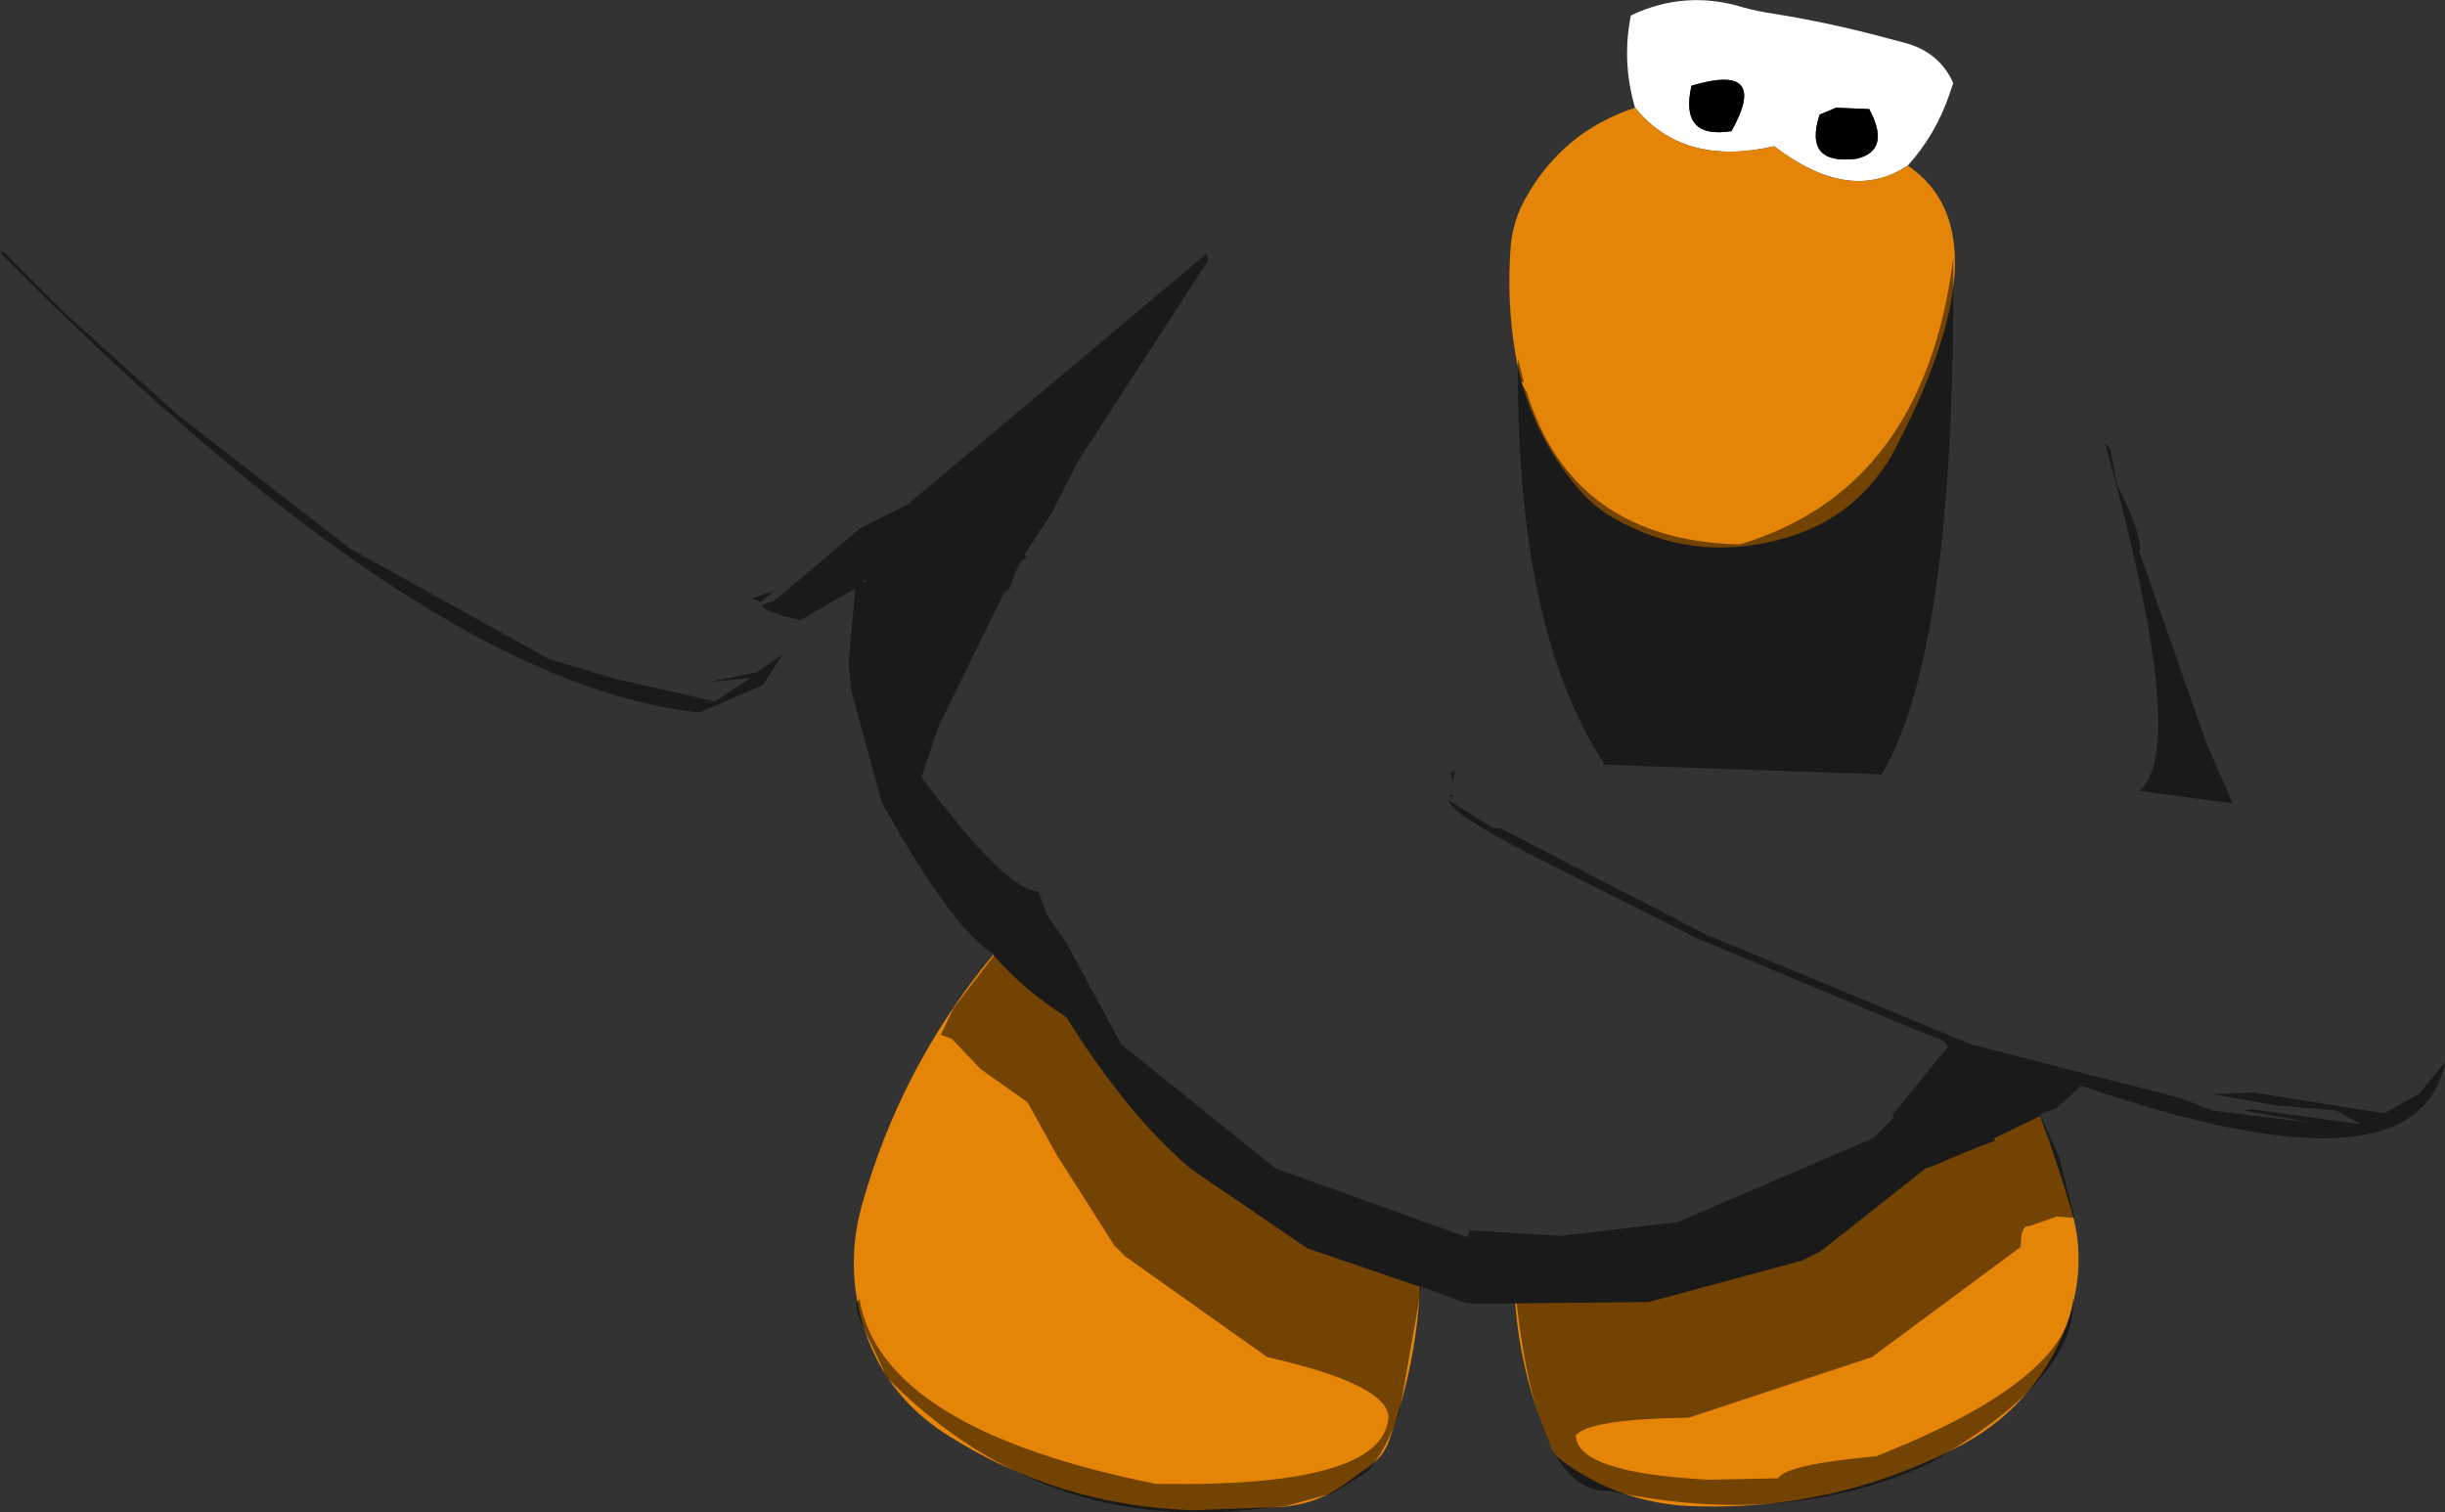 <?xml version="1.0" encoding="UTF-8" standalone="no"?>
<svg xmlns:ffdec="https://www.free-decompiler.com/flash" xmlns:xlink="http://www.w3.org/1999/xlink" ffdec:objectType="shape" height="274.5px" width="443.75px" xmlns="http://www.w3.org/2000/svg">
  <rect width="100%" height="100%" fill="#333333" stroke="none"/>
  <g transform="matrix(1.0, 0.0, 0.0, 1.0, 266.75, 71.8)">
    <path d="M63.5 -51.0 Q60.5 -41.75 70.25 -43.0 76.5 -44.5 72.5 -52.0 L66.5 -52.25 63.5 -51.0 M30.0 -52.25 Q27.55 -60.6 29.25 -69.0 39.15 -73.7 49.65 -70.45 52.4 -69.7 55.2 -69.3 64.6 -67.8 73.95 -65.35 L79.25 -63.95 Q85.25 -62.25 87.75 -56.75 L87.05 -54.65 Q84.55 -47.35 79.5 -41.75 69.0 -34.75 55.25 -45.25 38.75 -41.5 30.0 -52.25 M47.5 -48.0 Q54.5 -60.5 40.25 -56.25 38.0 -46.5 47.5 -48.0" fill="#ffffff" fill-rule="evenodd" stroke="none"/>
    <path d="M63.5 -51.0 L66.5 -52.25 72.5 -52.0 Q76.5 -44.5 70.25 -43.0 60.5 -41.75 63.5 -51.0 M47.5 -48.0 Q38.0 -46.5 40.25 -56.25 54.5 -60.5 47.5 -48.0" fill="#000000" fill-rule="evenodd" stroke="none"/>
    <path d="M30.0 -52.25 Q38.75 -41.5 55.25 -45.25 69.0 -34.75 79.5 -41.75 98.0 -29.25 76.5 11.0 69.35 22.95 55.75 26.25 40.2 30.2 26.3 22.35 22.75 20.35 20.1 17.35 10.65 6.55 8.25 -7.75 6.65 -17.45 7.45 -27.25 7.85 -31.8 10.2 -35.95 16.95 -47.95 30.0 -52.25 M8.25 164.75 L32.5 164.5 60.25 157.0 63.75 155.25 82.75 140.25 84.15 139.8 Q89.65 137.35 95.25 135.25 L95.25 134.75 103.5 130.75 Q106.6 139.1 109.15 147.7 111.15 154.3 110.2 161.1 109.25 167.7 106.2 173.45 100.3 184.6 89.1 190.55 65.25 203.0 38.3 201.45 26.15 200.35 16.6 193.2 15.55 192.4 14.95 191.15 9.35 178.6 8.25 164.75 M-86.5 101.5 Q-80.7 108.1 -73.25 112.75 -68.0 121.25 -61.75 128.9 -56.75 135.0 -50.75 140.25 L-29.5 154.75 -9.0 161.75 Q-9.8 176.25 -14.65 189.7 -15.7 192.6 -18.2 194.3 L-23.0 197.75 Q-28.15 201.4 -34.7 201.7 L-50.1 202.3 Q-74.7 201.55 -95.2 188.4 -106.7 180.95 -110.35 167.85 -113.25 157.35 -110.3 146.85 -103.25 121.7 -86.5 101.5" fill="#e58508" fill-rule="evenodd" stroke="none"/>
    <path d="M10.25 -0.95 Q18.55 26.3 49.0 27.0 82.5 17.0 87.75 -25.0 88.25 46.0 74.75 68.75 L24.5 67.0 Q8.25 42.25 8.75 -6.75 L9.85 -2.3 9.25 -2.5 10.25 -0.75 10.25 -0.95 M166.0 130.25 L172.25 126.75 177.0 121.0 Q172.0 146.25 111.0 125.25 L106.5 129.25 103.5 130.5 107.0 138.25 109.75 149.25 106.5 149.0 101.5 150.75 Q100.0 150.5 100.0 154.5 L73.0 174.5 39.75 185.5 Q21.5 185.75 19.25 188.75 19.5 195.5 43.25 196.75 L56.0 196.5 Q57.25 194.0 73.75 192.5 109.25 178.5 109.5 163.5 110.5 178.25 83.5 193.75 57.5 205.75 25.25 198.75 12.5 199.5 8.5 164.75 L-0.5 164.75 -8.75 161.75 -12.75 184.5 Q-15.0 191.0 -18.5 195.25 L-25.0 199.25 -33.25 201.5 -43.0 202.5 Q-79.25 205.0 -105.75 178.25 L-109.75 169.75 Q-112.25 164.75 -110.75 164.0 -106.75 187.5 -57.0 197.5 -15.75 198.25 -14.75 185.5 -14.75 179.5 -36.75 174.5 L-62.5 156.25 -64.5 154.25 -75.0 137.75 -80.25 128.25 -88.75 122.25 -94.0 116.75 -96.0 116.0 -93.75 111.25 -86.25 101.5 Q-94.0 96.75 -106.75 73.75 L-112.25 53.5 -112.75 48.5 -111.5 35.0 -121.5 40.75 Q-128.25 39.25 -128.5 38.0 L-126.25 37.25 -110.5 24.0 -102.0 19.75 -47.75 -25.75 -47.5 -24.5 -71.0 11.75 -76.0 21.5 -80.75 28.75 -80.5 29.5 Q-81.75 29.5 -83.5 35.0 L-84.5 35.75 -96.5 60.25 -99.5 69.25 Q-84.25 89.75 -78.25 90.0 L-76.75 94.25 -73.25 99.25 -63.25 117.75 -35.25 140.25 -0.5 152.75 0.0 151.5 16.5 152.5 37.75 150.0 73.25 134.75 77.0 131.0 76.75 130.5 86.75 118.25 Q86.75 117.0 82.5 115.75 L41.25 98.5 10.5 83.0 Q-3.5 75.75 -3.75 73.5 L4.25 78.5 5.5 78.5 42.75 97.75 91.0 117.75 129.0 127.5 134.75 129.75 153.0 132.0 140.5 129.75 141.75 129.5 161.75 132.25 157.25 129.75 145.75 128.75 134.75 126.75 142.25 126.5 166.0 130.25 M117.5 16.25 L119.25 19.75 Q122.25 27.0 121.5 28.25 L133.75 63.25 138.5 74.0 121.5 71.75 Q130.75 64.25 115.25 8.5 L116.25 9.75 117.5 16.25 M-266.75 -26.0 L-266.0 -26.0 -255.0 -15.0 -234.5 3.5 -203.25 27.75 -167.25 47.75 -154.75 51.5 -137.0 55.5 -130.5 51.25 -138.25 52.0 -129.5 50.25 -124.75 47.0 -128.25 52.5 -139.75 57.5 Q-189.25 52.5 -266.75 -26.0 M-3.0 70.0 L-3.5 68.5 -2.75 68.0 -3.0 70.0 M-3.75 72.5 L-3.0 72.5 -3.25 73.0 -3.75 72.5 M-110.25 33.5 L-109.75 34.0 -109.5 33.5 -110.25 33.5 M-126.25 35.5 L-128.75 37.5 -130.25 36.75 -126.25 35.5" fill="#000000" fill-opacity="0.498" fill-rule="evenodd" stroke="none"/>
  </g>
</svg>
